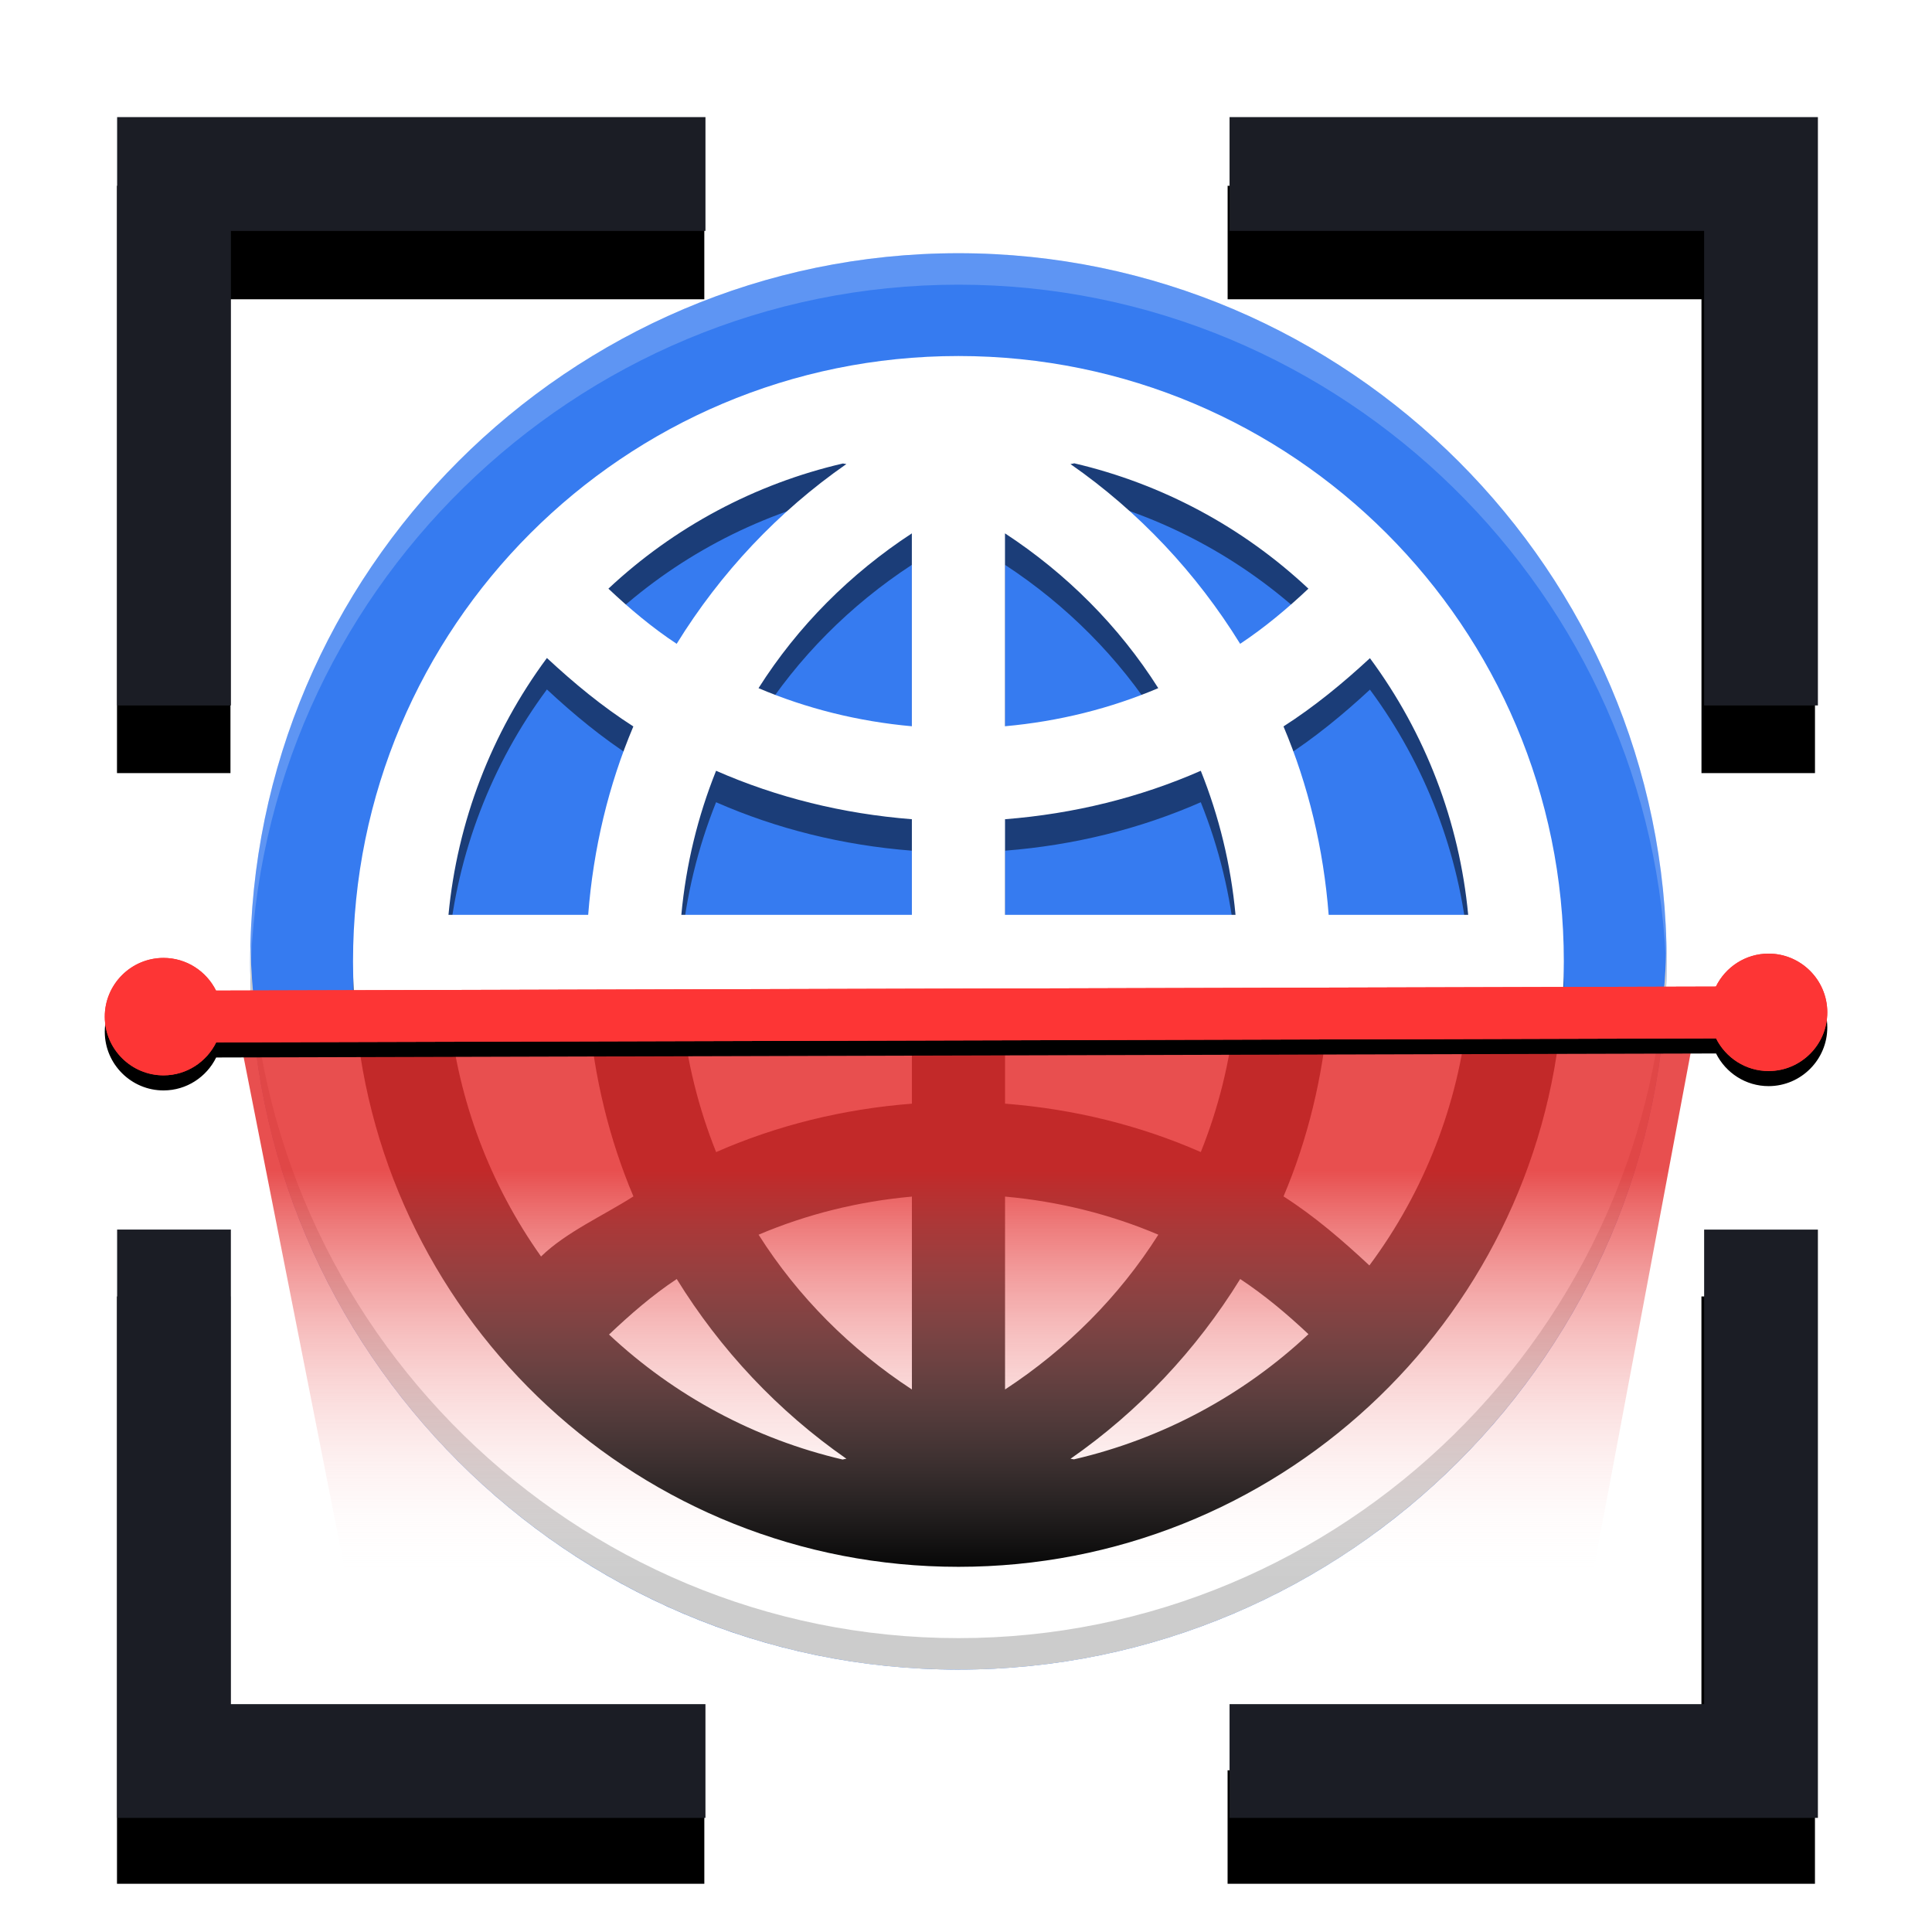 <svg width="512" height="512" version="1.1" viewBox="0 0 135.47 135.47" xmlns="http://www.w3.org/2000/svg" xmlns:xlink="http://www.w3.org/1999/xlink"><defs><linearGradient id="b" x1="969.23" x2="969.23" y1="1072.3" y2="817.88" gradientTransform="matrix(.112 0 0 -.113 -41.202 203.25)" gradientUnits="userSpaceOnUse"><stop stop-color="#e43030" offset="0"/><stop stop-color="#fff" stop-opacity="0" offset="1"/></linearGradient><filter id="a" x="-.026" y="-.364" width="1.051" height="1.727" color-interpolation-filters="sRGB"><feGaussianBlur stdDeviation="1.293"/></filter></defs><path d="m8.203 13.027v41.184h7.957v-33.224h33.226v-7.959zm77.877 0v7.959h33.226v33.224h7.959v-41.184zm-77.877 77.879v41.184h41.184v-7.957h-33.226v-33.226zm111.1 0v33.226h-33.226v7.957h41.186v-41.184z" color="#000000" color-rendering="auto" dominant-baseline="auto" image-rendering="auto" shape-rendering="auto" solid-color="#000000" stop-color="#000000" style="font-feature-settings:normal;font-variant-alternates:normal;font-variant-caps:normal;font-variant-east-asian:normal;font-variant-ligatures:normal;font-variant-numeric:normal;font-variant-position:normal;font-variation-settings:normal;inline-size:0;isolation:auto;mix-blend-mode:normal;shape-margin:0;shape-padding:0;text-decoration-color:#000000;text-decoration-line:none;text-decoration-style:solid;text-indent:0;text-orientation:mixed;text-transform:none;white-space:normal"/><path d="m67.204 17.755c-27.296 0-49.658 22.364-49.658 49.658 0 27.294 22.364 49.658 49.658 49.658 27.294 0 49.658-22.363 49.658-49.658 0-27.296-22.363-49.658-49.658-49.658z" color="#000000" color-rendering="auto" dominant-baseline="auto" fill="#367bf0" image-rendering="auto" shape-rendering="auto" solid-color="#000000" stroke-width="1.095" style="font-feature-settings:normal;font-variant-alternates:normal;font-variant-caps:normal;font-variant-ligatures:normal;font-variant-numeric:normal;font-variant-position:normal;isolation:auto;mix-blend-mode:normal;shape-padding:0;text-decoration-color:#000000;text-decoration-line:none;text-decoration-style:solid;text-indent:0;text-orientation:mixed;text-transform:none;white-space:normal"/><path d="m67.204 27.17c-23.445 0-42.45 19.004-42.45 42.45 0 23.444 19.004 42.45 42.45 42.45 23.444 0 42.45-19.004 42.45-42.45 0-23.445-19.004-42.45-42.45-42.45zm8.123 7.523c6.15 1.437 11.813 4.468 16.418 8.79-1.494 1.405-3.07 2.73-4.787 3.867-3.068-4.97-7.111-9.273-11.898-12.604 0.091-0.019 0.183-0.026 0.268-0.053zm-16.223 0.013c0.079 0.021 0.163 0.021 0.242 0.04-4.787 3.331-8.831 7.634-11.898 12.604-1.724-1.137-3.293-2.462-4.787-3.867 4.613-4.322 10.284-7.349 16.444-8.778zm4.834 4.898v13.527c-3.782-0.341-7.4-1.248-10.751-2.672 2.755-4.349 6.439-8.032 10.751-10.854zm6.531 0c4.309 2.823 7.994 6.505 10.748 10.854-3.35 1.424-6.969 2.332-10.748 2.672zm-32.12 8.739c1.888 1.756 3.873 3.401 6.061 4.8-1.737 4.107-2.808 8.56-3.167 13.21h-9.796c0.617-6.52 3.004-12.749 6.903-18.01zm57.709 0.013c3.892 5.259 6.276 11.484 6.89 17.997h-9.783c-0.359-4.649-1.431-9.103-3.167-13.21 2.181-1.399 4.173-3.038 6.061-4.787zm-45.846 7.896c4.258 1.869 8.881 3.017 13.728 3.397v6.705h-16.165c0.327-3.539 1.163-6.928 2.436-10.102zm33.986 0c1.273 3.174 2.109 6.563 2.436 10.102h-16.163v-6.705c4.845-0.38 9.469-1.528 13.727-3.397zm-52.735 16.635h9.783c0.359 4.649 1.431 9.103 3.167 13.21-2.103 1.346-4.715 2.502-6.477 4.213-3.65-5.14-5.883-11.15-6.473-17.424zm16.314 0h16.165v6.707c-4.847 0.378-9.47 1.526-13.728 3.395-1.273-3.174-2.109-6.563-2.436-10.102zm22.696 0h16.162c-0.328 3.54-1.163 6.928-2.436 10.102-4.258-1.869-8.881-3.017-13.727-3.395zm22.693 0h9.796c-0.62 6.537-3.021 12.78-6.943 18.05-1.886-1.758-3.833-3.442-6.02-4.84 1.737-4.107 2.808-8.56 3.167-13.21zm-29.224 13.223v13.527c-4.311-2.823-7.995-6.505-10.751-10.854 3.35-1.424 6.969-2.332 10.751-2.672zm6.531 0c3.78 0.341 7.398 1.248 10.748 2.672-2.755 4.349-6.439 8.032-10.748 10.854zm-23.021 5.78c3.068 4.97 7.111 9.273 11.898 12.604-0.091 0.019-0.183 0.026-0.268 0.053-6.133-1.435-11.781-4.458-16.379-8.764 1.49-1.409 3.031-2.755 4.749-3.892zm39.51 0c1.718 1.137 3.293 2.462 4.787 3.867-4.613 4.322-10.284 7.349-16.444 8.778-0.079-0.021-0.163-0.021-0.242-0.04 4.787-3.331 8.831-7.634 11.898-12.604z" opacity=".5" stroke-width="1.095"/><path d="m17.558 66.309c3.36e-4 0.015 0.001 0.03 0.002 0.045 3.45e-4 -0.015 7.7e-5 -0.03 4.31e-4 -0.045zm0.002 0.045c-0.008 0.352-0.014 0.705-0.014 1.058 0 21.936 14.447 40.684 34.287 47.2 0.002 7.4e-4 0.005 2e-3 0.007 3e-3 0.8 0.263 1.608 0.505 2.424 0.727 0.082 0.022 0.163 0.045 0.246 0.067 0.223 0.06 0.447 0.117 0.672 0.174 0.119 0.03 0.238 0.059 0.358 0.088 0.217 0.053 0.433 0.106 0.652 0.156 0.089 0.02 0.178 0.039 0.268 0.059 0.216 0.048 0.432 0.097 0.649 0.142 0.162 0.034 0.325 0.065 0.487 0.098 0.195 0.039 0.392 0.077 0.588 0.114 0.164 0.031 0.329 0.06 0.494 0.089 0.245 0.043 0.49 0.084 0.736 0.123 0.108 0.017 0.215 0.036 0.322 0.052 0.364 0.056 0.73 0.107 1.097 0.155 0.08 0.01 0.159 0.02 0.239 0.03 0.302 0.038 0.604 0.072 0.908 0.105 0.098 0.011 0.196 0.021 0.295 0.031 0.374 0.037 0.748 0.072 1.125 0.101 0.4 0.031 0.803 0.056 1.206 0.077 0.054 3e-3 0.108 5e-3 0.161 7e-3 0.344 0.017 0.689 0.03 1.035 0.04 0.069 2e-3 0.139 4e-3 0.208 5e-3 0.397 9e-3 0.795 0.016 1.195 0.016 7.385 0 14.409-1.639 20.726-4.568 1.17e-4 -7e-5 3.2e-4 5e-5 4.37e-4 0 0.824-0.382 1.635-0.787 2.435-1.212 1.599-0.851 3.146-1.786 4.636-2.8h4.21e-4c0.015-0.011 0.03-0.021 0.046-0.032 0.345-0.235 0.685-0.475 1.024-0.719 0.078-0.056 0.155-0.113 0.232-0.17 0.275-0.201 0.548-0.403 0.819-0.609 0.097-0.073 0.192-0.147 0.288-0.222 0.264-0.203 0.525-0.409 0.785-0.618 0.082-0.066 0.163-0.131 0.246-0.198 0.284-0.231 0.565-0.464 0.842-0.702 0.055-0.047 0.111-0.093 0.165-0.141 0.333-0.286 0.663-0.576 0.989-0.87 0.682-0.617 1.347-1.254 1.995-1.907l4e-3 -4e-3c4e-3 -4e-3 6e-3 -7e-3 0.01-0.011 0.31-0.313 0.615-0.631 0.917-0.951 0.028-0.029 0.054-0.059 0.082-0.088 0.286-0.306 0.569-0.616 0.848-0.93 0.02-0.023 0.041-0.046 0.061-0.069 7.769-8.772 12.506-20.283 12.506-32.84 0-0.368-6e-3 -0.737-0.014-1.103-0.035 1.584-0.148 3.149-0.33 4.694l-98.599 0.264c-0.199-1.616-0.319-3.255-0.358-4.913z" fill="#fff" stroke-width=".221" style="font-feature-settings:normal;font-variant-alternates:normal;font-variant-caps:normal;font-variant-ligatures:normal;font-variant-numeric:normal;font-variant-position:normal;isolation:auto;mix-blend-mode:normal;shape-padding:0;text-decoration-color:#000000;text-decoration-line:none;text-decoration-style:solid;text-indent:0;text-orientation:mixed;text-transform:none;white-space:normal"/><path d="m67.203 117.07c-27.296 0-49.657-22.363-49.657-49.657 0-0.368 0.006-0.737 0.014-1.103 0.593 26.791 22.717 48.554 49.644 48.554 26.925 0 49.05-21.762 49.644-48.554 9e-3 0.367 0.014 0.735 0.014 1.103 0 27.296-22.363 49.657-49.657 49.657z" opacity=".2" stroke-width="1.095" style="font-feature-settings:normal;font-variant-alternates:normal;font-variant-caps:normal;font-variant-ligatures:normal;font-variant-numeric:normal;font-variant-position:normal;isolation:auto;mix-blend-mode:normal;shape-padding:0;text-decoration-color:#000000;text-decoration-line:none;text-decoration-style:solid;text-indent:0;text-orientation:mixed;text-transform:none;white-space:normal"/><path d="m67.204 24.964c-23.445 0-42.45 19.004-42.45 42.45 0 23.444 19.004 42.45 42.45 42.45 23.444 0 42.45-19.004 42.45-42.45 0-23.445-19.004-42.45-42.45-42.45zm8.123 7.523c6.15 1.437 11.813 4.468 16.418 8.79-1.494 1.405-3.07 2.73-4.787 3.867-3.068-4.97-7.111-9.273-11.898-12.604 0.091-0.019 0.183-0.026 0.268-0.053zm-16.223 0.013c0.079 0.021 0.163 0.021 0.242 0.04-4.787 3.331-8.831 7.634-11.898 12.604-1.724-1.137-3.293-2.462-4.787-3.867 4.613-4.322 10.284-7.349 16.444-8.778zm4.834 4.898v13.527c-3.782-0.341-7.4-1.248-10.751-2.672 2.755-4.349 6.439-8.032 10.751-10.854zm6.531 0c4.309 2.823 7.994 6.505 10.748 10.854-3.35 1.424-6.969 2.332-10.748 2.672zm-32.12 8.739c1.888 1.756 3.873 3.401 6.061 4.8-1.737 4.107-2.808 8.56-3.167 13.21h-9.796c0.617-6.52 3.004-12.749 6.903-18.01zm57.709 0.013c3.892 5.259 6.276 11.484 6.89 17.997h-9.783c-0.359-4.649-1.431-9.103-3.167-13.21 2.181-1.399 4.173-3.038 6.061-4.787zm-45.846 7.896c4.258 1.869 8.881 3.017 13.728 3.397v6.705h-16.165c0.327-3.539 1.163-6.928 2.436-10.102zm33.986 0c1.273 3.174 2.109 6.563 2.436 10.102h-16.162v-6.705c4.845-0.38 9.469-1.528 13.727-3.397zm-52.735 16.635h9.783c0.359 4.649 1.431 9.103 3.167 13.21-2.103 1.346-4.715 2.502-6.477 4.213-3.65-5.14-5.883-11.15-6.473-17.424zm16.314 0h16.165v6.707c-4.847 0.378-9.47 1.526-13.728 3.395-1.273-3.174-2.109-6.563-2.436-10.102zm22.696 0h16.162c-0.328 3.539-1.163 6.928-2.436 10.102-4.258-1.869-8.881-3.017-13.727-3.395zm22.693 0h9.796c-0.62 6.537-3.021 12.78-6.943 18.05-1.886-1.758-3.833-3.442-6.02-4.84 1.737-4.107 2.808-8.56 3.167-13.21zm-29.224 13.223v13.527c-4.311-2.823-7.995-6.505-10.751-10.854 3.35-1.424 6.969-2.332 10.751-2.672zm6.531 0c3.78 0.341 7.398 1.248 10.748 2.672-2.755 4.349-6.439 8.032-10.748 10.854zm-23.021 5.78c3.068 4.97 7.111 9.273 11.898 12.604-0.091 0.019-0.183 0.025-0.268 0.053-6.133-1.435-11.781-4.458-16.379-8.764 1.49-1.409 3.031-2.755 4.749-3.892zm39.51 0c1.718 1.137 3.293 2.462 4.787 3.867-4.613 4.322-10.284 7.349-16.444 8.778-0.079-0.021-0.163-0.021-0.242-0.04 4.787-3.331 8.831-7.634 11.898-12.604z" fill="#fff" stroke-width=".834"/><path d="m67.203 17.755c-27.296 0-49.657 22.363-49.657 49.657 0 0.368 0.006 0.737 0.014 1.103 0.593-26.791 22.717-48.554 49.644-48.554 26.925 0 49.05 21.762 49.644 48.554 9e-3 -0.367 0.014-0.735 0.014-1.103 0-27.296-22.363-49.657-49.657-49.657z" fill="#fff" opacity=".2" stroke-width="1.095" style="font-feature-settings:normal;font-variant-alternates:normal;font-variant-caps:normal;font-variant-ligatures:normal;font-variant-numeric:normal;font-variant-position:normal;isolation:auto;mix-blend-mode:normal;shape-padding:0;text-decoration-color:#000000;text-decoration-line:none;text-decoration-style:solid;text-indent:0;text-orientation:mixed;text-transform:none;white-space:normal"/><path d="m24.906 70.997c1.819 21.767 20.06 38.867 42.298 38.867 22.237 0 40.479-17.099 42.298-38.867h-6.575c-0.667 6.422-3.049 12.549-6.907 17.734-1.886-1.758-3.833-3.442-6.02-4.84 1.697-4.014 2.757-8.359 3.14-12.894h-6.536c-0.347 3.425-1.169 6.706-2.404 9.785-4.258-1.869-8.881-3.017-13.727-3.395l4.37e-4 -6.39h-6.531v6.391c-4.847 0.378-9.47 1.526-13.728 3.395-1.235-3.079-2.057-6.361-2.404-9.786h-6.536c0.383 4.535 1.443 8.88 3.14 12.893-2.103 1.346-4.715 2.502-6.477 4.213-3.588-5.053-5.803-10.948-6.438-17.106zm45.567 12.906c3.78 0.341 7.398 1.248 10.748 2.672-2.755 4.349-6.439 8.032-10.748 10.854zm-6.531 4.26e-4v13.526c-4.311-2.823-7.995-6.505-10.75-10.854 3.35-1.424 6.968-2.332 10.75-2.672zm-16.49 5.78c3.068 4.97 7.111 9.273 11.899 12.604-0.091 0.019-0.183 0.025-0.268 0.053-6.133-1.435-11.78-4.458-16.379-8.764 1.49-1.409 3.031-2.755 4.749-3.893zm39.509 0h4.39e-4c1.718 1.137 3.293 2.462 4.787 3.867-4.613 4.322-10.284 7.349-16.444 8.778-0.079-0.021-0.163-0.021-0.242-0.04 4.787-3.331 8.831-7.634 11.898-12.604z" stroke-width=".221"/><path d="m25.685 117.71-9.166-46.44 102.56-0.275-8.678 46.217z" fill="url(#b)" fill-rule="evenodd" opacity=".85" stroke-width=".456"/><path transform="scale(.265)" d="m31.004 30.996v7.773 7.271 140.61h30.074v-125.57h125.58v-30.082h-155.65zm294.34 0v7.773 22.309h125.58v125.57h30.082v-155.65h-155.66zm-294.34 294.35v7.773 147.88h155.65v-30.074h-125.58v-125.58h-30.074zm419.92 0v7.773 117.81h-125.58v30.074h155.66v-155.65h-30.082z" color="#000000" color-rendering="auto" dominant-baseline="auto" fill="#272a34" image-rendering="auto" shape-rendering="auto" solid-color="#000000" stop-color="#000000" style="font-feature-settings:normal;font-variant-alternates:normal;font-variant-caps:normal;font-variant-east-asian:normal;font-variant-ligatures:normal;font-variant-numeric:normal;font-variant-position:normal;font-variation-settings:normal;inline-size:0;isolation:auto;mix-blend-mode:normal;shape-margin:0;shape-padding:0;text-decoration-color:#000000;text-decoration-line:none;text-decoration-style:solid;text-indent:0;text-orientation:mixed;text-transform:none;white-space:normal"/><path d="m124 67.925c-1.616 0.004-3.012 0.948-3.682 2.311l-105.17 0.281c-0.677-1.358-2.079-2.295-3.695-2.29-2.267 6e-3 -4.112 1.859-4.106 4.127 0.006 2.267 1.861 4.112 4.129 4.106 1.615-0.004 3.012-0.948 3.682-2.31l105.17-0.282c0.677 1.357 2.078 2.294 3.693 2.29 2.267-6e-3 4.113-1.859 4.107-4.127-6e-3 -2.267-1.86-4.112-4.127-4.106z" color="#000000" color-rendering="auto" dominant-baseline="auto" filter="url(#a)" image-rendering="auto" shape-rendering="auto" solid-color="#000000" stop-color="#000000" style="font-feature-settings:normal;font-variant-alternates:normal;font-variant-caps:normal;font-variant-east-asian:normal;font-variant-ligatures:normal;font-variant-numeric:normal;font-variant-position:normal;font-variation-settings:normal;inline-size:0;isolation:auto;mix-blend-mode:normal;shape-margin:0;shape-padding:0;text-decoration-color:#000000;text-decoration-line:none;text-decoration-style:solid;text-indent:0;text-orientation:mixed;text-transform:none;white-space:normal"/><path d="m124 66.867c-1.616 0.004-3.012 0.948-3.682 2.311l-105.17 0.281c-0.677-1.358-2.079-2.295-3.695-2.29-2.267 6e-3 -4.112 1.859-4.106 4.127 0.006 2.267 1.861 4.112 4.129 4.106 1.615-0.004 3.012-0.948 3.682-2.31l105.17-0.282c0.677 1.357 2.078 2.294 3.693 2.29 2.267-6e-3 4.113-1.859 4.107-4.127-6e-3 -2.267-1.86-4.112-4.127-4.106z" color="#000000" color-rendering="auto" dominant-baseline="auto" fill="#fd3535" filter="url(#a)" image-rendering="auto" shape-rendering="auto" solid-color="#000000" stop-color="#000000" style="font-feature-settings:normal;font-variant-alternates:normal;font-variant-caps:normal;font-variant-east-asian:normal;font-variant-ligatures:normal;font-variant-numeric:normal;font-variant-position:normal;font-variation-settings:normal;inline-size:0;isolation:auto;mix-blend-mode:normal;shape-margin:0;shape-padding:0;text-decoration-color:#000000;text-decoration-line:none;text-decoration-style:solid;text-indent:0;text-orientation:mixed;text-transform:none;white-space:normal"/><path d="m124 66.867c-1.616 0.004-3.012 0.948-3.682 2.311l-105.17 0.281c-0.677-1.358-2.079-2.295-3.695-2.29-2.267 6e-3 -4.112 1.859-4.106 4.127 0.006 2.267 1.861 4.112 4.129 4.106 1.615-0.004 3.012-0.948 3.682-2.31l105.17-0.282c0.677 1.357 2.078 2.294 3.693 2.29 2.267-6e-3 4.113-1.859 4.107-4.127-6e-3 -2.267-1.86-4.112-4.127-4.106z" color="#000000" color-rendering="auto" dominant-baseline="auto" fill="#fd3535" image-rendering="auto" shape-rendering="auto" solid-color="#000000" stop-color="#000000" style="font-feature-settings:normal;font-variant-alternates:normal;font-variant-caps:normal;font-variant-east-asian:normal;font-variant-ligatures:normal;font-variant-numeric:normal;font-variant-position:normal;font-variation-settings:normal;inline-size:0;isolation:auto;mix-blend-mode:normal;shape-margin:0;shape-padding:0;text-decoration-color:#000000;text-decoration-line:none;text-decoration-style:solid;text-indent:0;text-orientation:mixed;text-transform:none;white-space:normal"/><path transform="scale(.265)" d="m31.004 30.996v7.773 7.271 140.61h30.074v-125.57h125.58v-30.082h-155.65zm294.34 0v7.773 22.309h125.58v125.57h30.082v-155.65h-155.66zm-294.34 294.35v7.773 147.88h155.65v-30.074h-125.58v-125.58h-30.074zm419.92 0v7.773 117.81h-125.58v30.074h155.66v-155.65h-30.082z" color="#000000" color-rendering="auto" dominant-baseline="auto" image-rendering="auto" opacity=".3" shape-rendering="auto" solid-color="#000000" stop-color="#000000" style="font-feature-settings:normal;font-variant-alternates:normal;font-variant-caps:normal;font-variant-east-asian:normal;font-variant-ligatures:normal;font-variant-numeric:normal;font-variant-position:normal;font-variation-settings:normal;inline-size:0;isolation:auto;mix-blend-mode:normal;shape-margin:0;shape-padding:0;text-decoration-color:#000000;text-decoration-line:none;text-decoration-style:solid;text-indent:0;text-orientation:mixed;text-transform:none;white-space:normal"/></svg>
